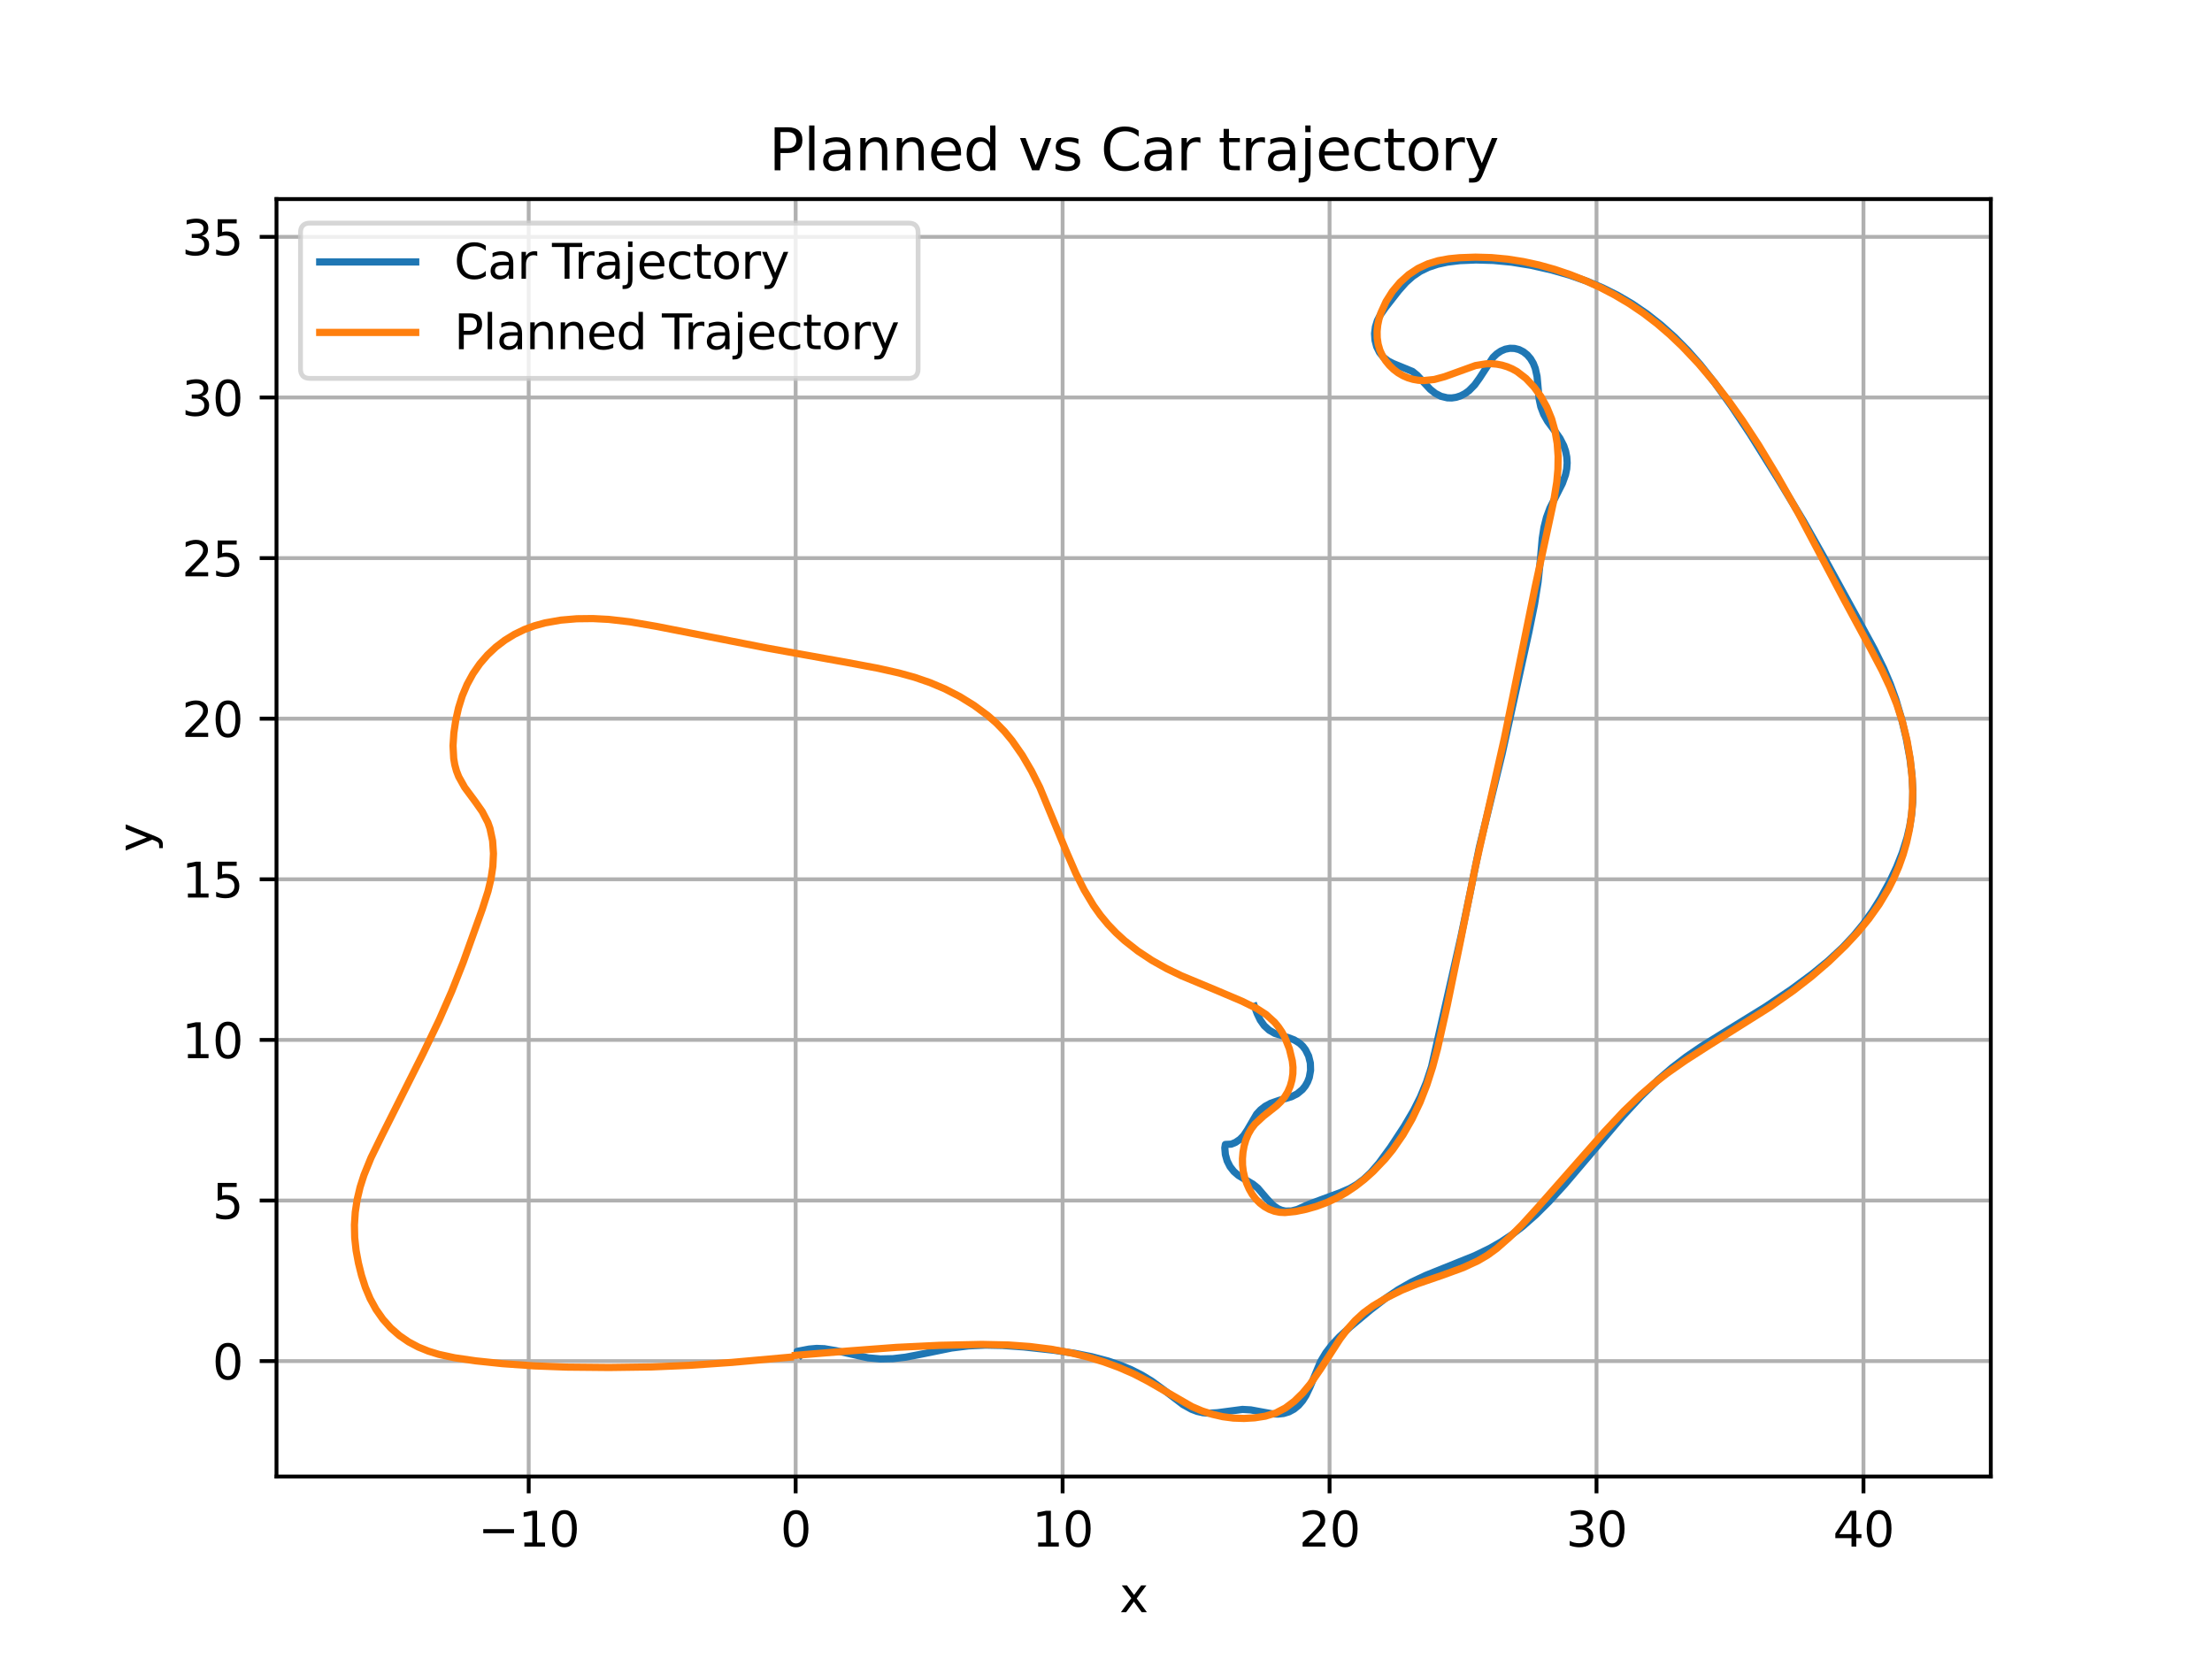 <?xml version="1.0" encoding="utf-8" standalone="no"?>
<!DOCTYPE svg PUBLIC "-//W3C//DTD SVG 1.1//EN"
  "http://www.w3.org/Graphics/SVG/1.1/DTD/svg11.dtd">
<svg xmlns:xlink="http://www.w3.org/1999/xlink" width="460.8pt" height="345.6pt" viewBox="0 0 460.8 345.6" xmlns="http://www.w3.org/2000/svg" version="1.1">
 <defs>
  <style type="text/css">*{stroke-linejoin: round; stroke-linecap: butt}</style>
 </defs>
 <g id="figure_1">
  <g id="patch_1">
   <path d="M 0 345.6 
L 460.8 345.6 
L 460.8 0 
L 0 0 
z
" style="fill: #ffffff"/>
  </g>
  <g id="axes_1">
   <g id="patch_2">
    <path d="M 57.6 307.584 
L 414.72 307.584 
L 414.72 41.472 
L 57.6 41.472 
z
" style="fill: #ffffff"/>
   </g>
   <g id="matplotlib.axis_1">
    <g id="xtick_1">
     <g id="line2d_1">
      <path d="M 110.139 307.584 
L 110.139 41.472 
" clip-path="url(#p3ff698e149)" style="fill: none; stroke: #b0b0b0; stroke-width: 0.8; stroke-linecap: square"/>
     </g>
     <g id="line2d_2">
      <defs>
       <path id="mc551c8eff0" d="M 0 0 
L 0 3.5 
" style="stroke: #000000; stroke-width: 0.8"/>
      </defs>
      <g>
       <use xlink:href="#mc551c8eff0" x="110.139" y="307.584" style="stroke: #000000; stroke-width: 0.8"/>
      </g>
     </g>
     <g id="text_1">
      <!-- −10 -->
      <g transform="translate(99.587 322.182) scale(0.1 -0.1)">
       <defs>
        <path id="DejaVuSans-2212" d="M 678 2272 
L 4684 2272 
L 4684 1741 
L 678 1741 
L 678 2272 
z
" transform="scale(0.016)"/>
        <path id="DejaVuSans-31" d="M 794 531 
L 1825 531 
L 1825 4091 
L 703 3866 
L 703 4441 
L 1819 4666 
L 2450 4666 
L 2450 531 
L 3481 531 
L 3481 0 
L 794 0 
L 794 531 
z
" transform="scale(0.016)"/>
        <path id="DejaVuSans-30" d="M 2034 4250 
Q 1547 4250 1301 3770 
Q 1056 3291 1056 2328 
Q 1056 1369 1301 889 
Q 1547 409 2034 409 
Q 2525 409 2770 889 
Q 3016 1369 3016 2328 
Q 3016 3291 2770 3770 
Q 2525 4250 2034 4250 
z
M 2034 4750 
Q 2819 4750 3233 4129 
Q 3647 3509 3647 2328 
Q 3647 1150 3233 529 
Q 2819 -91 2034 -91 
Q 1250 -91 836 529 
Q 422 1150 422 2328 
Q 422 3509 836 4129 
Q 1250 4750 2034 4750 
z
" transform="scale(0.016)"/>
       </defs>
       <use xlink:href="#DejaVuSans-2212"/>
       <use xlink:href="#DejaVuSans-31" x="83.789"/>
       <use xlink:href="#DejaVuSans-30" x="147.412"/>
      </g>
     </g>
    </g>
    <g id="xtick_2">
     <g id="line2d_3">
      <path d="M 165.75 307.584 
L 165.75 41.472 
" clip-path="url(#p3ff698e149)" style="fill: none; stroke: #b0b0b0; stroke-width: 0.8; stroke-linecap: square"/>
     </g>
     <g id="line2d_4">
      <g>
       <use xlink:href="#mc551c8eff0" x="165.75" y="307.584" style="stroke: #000000; stroke-width: 0.8"/>
      </g>
     </g>
     <g id="text_2">
      <!-- 0 -->
      <g transform="translate(162.569 322.182) scale(0.1 -0.1)">
       <use xlink:href="#DejaVuSans-30"/>
      </g>
     </g>
    </g>
    <g id="xtick_3">
     <g id="line2d_5">
      <path d="M 221.361 307.584 
L 221.361 41.472 
" clip-path="url(#p3ff698e149)" style="fill: none; stroke: #b0b0b0; stroke-width: 0.8; stroke-linecap: square"/>
     </g>
     <g id="line2d_6">
      <g>
       <use xlink:href="#mc551c8eff0" x="221.361" y="307.584" style="stroke: #000000; stroke-width: 0.8"/>
      </g>
     </g>
     <g id="text_3">
      <!-- 10 -->
      <g transform="translate(214.999 322.182) scale(0.1 -0.1)">
       <use xlink:href="#DejaVuSans-31"/>
       <use xlink:href="#DejaVuSans-30" x="63.623"/>
      </g>
     </g>
    </g>
    <g id="xtick_4">
     <g id="line2d_7">
      <path d="M 276.972 307.584 
L 276.972 41.472 
" clip-path="url(#p3ff698e149)" style="fill: none; stroke: #b0b0b0; stroke-width: 0.8; stroke-linecap: square"/>
     </g>
     <g id="line2d_8">
      <g>
       <use xlink:href="#mc551c8eff0" x="276.972" y="307.584" style="stroke: #000000; stroke-width: 0.8"/>
      </g>
     </g>
     <g id="text_4">
      <!-- 20 -->
      <g transform="translate(270.61 322.182) scale(0.1 -0.1)">
       <defs>
        <path id="DejaVuSans-32" d="M 1228 531 
L 3431 531 
L 3431 0 
L 469 0 
L 469 531 
Q 828 903 1448 1529 
Q 2069 2156 2228 2338 
Q 2531 2678 2651 2914 
Q 2772 3150 2772 3378 
Q 2772 3750 2511 3984 
Q 2250 4219 1831 4219 
Q 1534 4219 1204 4116 
Q 875 4013 500 3803 
L 500 4441 
Q 881 4594 1212 4672 
Q 1544 4750 1819 4750 
Q 2544 4750 2975 4387 
Q 3406 4025 3406 3419 
Q 3406 3131 3298 2873 
Q 3191 2616 2906 2266 
Q 2828 2175 2409 1742 
Q 1991 1309 1228 531 
z
" transform="scale(0.016)"/>
       </defs>
       <use xlink:href="#DejaVuSans-32"/>
       <use xlink:href="#DejaVuSans-30" x="63.623"/>
      </g>
     </g>
    </g>
    <g id="xtick_5">
     <g id="line2d_9">
      <path d="M 332.583 307.584 
L 332.583 41.472 
" clip-path="url(#p3ff698e149)" style="fill: none; stroke: #b0b0b0; stroke-width: 0.8; stroke-linecap: square"/>
     </g>
     <g id="line2d_10">
      <g>
       <use xlink:href="#mc551c8eff0" x="332.583" y="307.584" style="stroke: #000000; stroke-width: 0.8"/>
      </g>
     </g>
     <g id="text_5">
      <!-- 30 -->
      <g transform="translate(326.221 322.182) scale(0.1 -0.1)">
       <defs>
        <path id="DejaVuSans-33" d="M 2597 2516 
Q 3050 2419 3304 2112 
Q 3559 1806 3559 1356 
Q 3559 666 3084 287 
Q 2609 -91 1734 -91 
Q 1441 -91 1130 -33 
Q 819 25 488 141 
L 488 750 
Q 750 597 1062 519 
Q 1375 441 1716 441 
Q 2309 441 2620 675 
Q 2931 909 2931 1356 
Q 2931 1769 2642 2001 
Q 2353 2234 1838 2234 
L 1294 2234 
L 1294 2753 
L 1863 2753 
Q 2328 2753 2575 2939 
Q 2822 3125 2822 3475 
Q 2822 3834 2567 4026 
Q 2313 4219 1838 4219 
Q 1578 4219 1281 4162 
Q 984 4106 628 3988 
L 628 4550 
Q 988 4650 1302 4700 
Q 1616 4750 1894 4750 
Q 2613 4750 3031 4423 
Q 3450 4097 3450 3541 
Q 3450 3153 3228 2886 
Q 3006 2619 2597 2516 
z
" transform="scale(0.016)"/>
       </defs>
       <use xlink:href="#DejaVuSans-33"/>
       <use xlink:href="#DejaVuSans-30" x="63.623"/>
      </g>
     </g>
    </g>
    <g id="xtick_6">
     <g id="line2d_11">
      <path d="M 388.195 307.584 
L 388.195 41.472 
" clip-path="url(#p3ff698e149)" style="fill: none; stroke: #b0b0b0; stroke-width: 0.8; stroke-linecap: square"/>
     </g>
     <g id="line2d_12">
      <g>
       <use xlink:href="#mc551c8eff0" x="388.195" y="307.584" style="stroke: #000000; stroke-width: 0.8"/>
      </g>
     </g>
     <g id="text_6">
      <!-- 40 -->
      <g transform="translate(381.832 322.182) scale(0.1 -0.1)">
       <defs>
        <path id="DejaVuSans-34" d="M 2419 4116 
L 825 1625 
L 2419 1625 
L 2419 4116 
z
M 2253 4666 
L 3047 4666 
L 3047 1625 
L 3713 1625 
L 3713 1100 
L 3047 1100 
L 3047 0 
L 2419 0 
L 2419 1100 
L 313 1100 
L 313 1709 
L 2253 4666 
z
" transform="scale(0.016)"/>
       </defs>
       <use xlink:href="#DejaVuSans-34"/>
       <use xlink:href="#DejaVuSans-30" x="63.623"/>
      </g>
     </g>
    </g>
    <g id="text_7">
     <!-- x -->
     <g transform="translate(233.201 335.861) scale(0.1 -0.1)">
      <defs>
       <path id="DejaVuSans-78" d="M 3513 3500 
L 2247 1797 
L 3578 0 
L 2900 0 
L 1881 1375 
L 863 0 
L 184 0 
L 1544 1831 
L 300 3500 
L 978 3500 
L 1906 2253 
L 2834 3500 
L 3513 3500 
z
" transform="scale(0.016)"/>
      </defs>
      <use xlink:href="#DejaVuSans-78"/>
     </g>
    </g>
   </g>
   <g id="matplotlib.axis_2">
    <g id="ytick_1">
     <g id="line2d_13">
      <path d="M 57.6 283.544 
L 414.72 283.544 
" clip-path="url(#p3ff698e149)" style="fill: none; stroke: #b0b0b0; stroke-width: 0.8; stroke-linecap: square"/>
     </g>
     <g id="line2d_14">
      <defs>
       <path id="mfb9bbd5a58" d="M 0 0 
L -3.5 0 
" style="stroke: #000000; stroke-width: 0.8"/>
      </defs>
      <g>
       <use xlink:href="#mfb9bbd5a58" x="57.6" y="283.544" style="stroke: #000000; stroke-width: 0.8"/>
      </g>
     </g>
     <g id="text_8">
      <!-- 0 -->
      <g transform="translate(44.237 287.344) scale(0.1 -0.1)">
       <use xlink:href="#DejaVuSans-30"/>
      </g>
     </g>
    </g>
    <g id="ytick_2">
     <g id="line2d_15">
      <path d="M 57.6 250.088 
L 414.72 250.088 
" clip-path="url(#p3ff698e149)" style="fill: none; stroke: #b0b0b0; stroke-width: 0.8; stroke-linecap: square"/>
     </g>
     <g id="line2d_16">
      <g>
       <use xlink:href="#mfb9bbd5a58" x="57.6" y="250.088" style="stroke: #000000; stroke-width: 0.8"/>
      </g>
     </g>
     <g id="text_9">
      <!-- 5 -->
      <g transform="translate(44.237 253.887) scale(0.1 -0.1)">
       <defs>
        <path id="DejaVuSans-35" d="M 691 4666 
L 3169 4666 
L 3169 4134 
L 1269 4134 
L 1269 2991 
Q 1406 3038 1543 3061 
Q 1681 3084 1819 3084 
Q 2600 3084 3056 2656 
Q 3513 2228 3513 1497 
Q 3513 744 3044 326 
Q 2575 -91 1722 -91 
Q 1428 -91 1123 -41 
Q 819 9 494 109 
L 494 744 
Q 775 591 1075 516 
Q 1375 441 1709 441 
Q 2250 441 2565 725 
Q 2881 1009 2881 1497 
Q 2881 1984 2565 2268 
Q 2250 2553 1709 2553 
Q 1456 2553 1204 2497 
Q 953 2441 691 2322 
L 691 4666 
z
" transform="scale(0.016)"/>
       </defs>
       <use xlink:href="#DejaVuSans-35"/>
      </g>
     </g>
    </g>
    <g id="ytick_3">
     <g id="line2d_17">
      <path d="M 57.6 216.631 
L 414.72 216.631 
" clip-path="url(#p3ff698e149)" style="fill: none; stroke: #b0b0b0; stroke-width: 0.8; stroke-linecap: square"/>
     </g>
     <g id="line2d_18">
      <g>
       <use xlink:href="#mfb9bbd5a58" x="57.6" y="216.631" style="stroke: #000000; stroke-width: 0.8"/>
      </g>
     </g>
     <g id="text_10">
      <!-- 10 -->
      <g transform="translate(37.875 220.43) scale(0.1 -0.1)">
       <use xlink:href="#DejaVuSans-31"/>
       <use xlink:href="#DejaVuSans-30" x="63.623"/>
      </g>
     </g>
    </g>
    <g id="ytick_4">
     <g id="line2d_19">
      <path d="M 57.6 183.174 
L 414.72 183.174 
" clip-path="url(#p3ff698e149)" style="fill: none; stroke: #b0b0b0; stroke-width: 0.8; stroke-linecap: square"/>
     </g>
     <g id="line2d_20">
      <g>
       <use xlink:href="#mfb9bbd5a58" x="57.6" y="183.174" style="stroke: #000000; stroke-width: 0.8"/>
      </g>
     </g>
     <g id="text_11">
      <!-- 15 -->
      <g transform="translate(37.875 186.973) scale(0.1 -0.1)">
       <use xlink:href="#DejaVuSans-31"/>
       <use xlink:href="#DejaVuSans-35" x="63.623"/>
      </g>
     </g>
    </g>
    <g id="ytick_5">
     <g id="line2d_21">
      <path d="M 57.6 149.717 
L 414.72 149.717 
" clip-path="url(#p3ff698e149)" style="fill: none; stroke: #b0b0b0; stroke-width: 0.8; stroke-linecap: square"/>
     </g>
     <g id="line2d_22">
      <g>
       <use xlink:href="#mfb9bbd5a58" x="57.6" y="149.717" style="stroke: #000000; stroke-width: 0.8"/>
      </g>
     </g>
     <g id="text_12">
      <!-- 20 -->
      <g transform="translate(37.875 153.516) scale(0.1 -0.1)">
       <use xlink:href="#DejaVuSans-32"/>
       <use xlink:href="#DejaVuSans-30" x="63.623"/>
      </g>
     </g>
    </g>
    <g id="ytick_6">
     <g id="line2d_23">
      <path d="M 57.6 116.26 
L 414.72 116.26 
" clip-path="url(#p3ff698e149)" style="fill: none; stroke: #b0b0b0; stroke-width: 0.8; stroke-linecap: square"/>
     </g>
     <g id="line2d_24">
      <g>
       <use xlink:href="#mfb9bbd5a58" x="57.6" y="116.26" style="stroke: #000000; stroke-width: 0.8"/>
      </g>
     </g>
     <g id="text_13">
      <!-- 25 -->
      <g transform="translate(37.875 120.059) scale(0.1 -0.1)">
       <use xlink:href="#DejaVuSans-32"/>
       <use xlink:href="#DejaVuSans-35" x="63.623"/>
      </g>
     </g>
    </g>
    <g id="ytick_7">
     <g id="line2d_25">
      <path d="M 57.6 82.803 
L 414.72 82.803 
" clip-path="url(#p3ff698e149)" style="fill: none; stroke: #b0b0b0; stroke-width: 0.8; stroke-linecap: square"/>
     </g>
     <g id="line2d_26">
      <g>
       <use xlink:href="#mfb9bbd5a58" x="57.6" y="82.803" style="stroke: #000000; stroke-width: 0.8"/>
      </g>
     </g>
     <g id="text_14">
      <!-- 30 -->
      <g transform="translate(37.875 86.603) scale(0.1 -0.1)">
       <use xlink:href="#DejaVuSans-33"/>
       <use xlink:href="#DejaVuSans-30" x="63.623"/>
      </g>
     </g>
    </g>
    <g id="ytick_8">
     <g id="line2d_27">
      <path d="M 57.6 49.347 
L 414.72 49.347 
" clip-path="url(#p3ff698e149)" style="fill: none; stroke: #b0b0b0; stroke-width: 0.8; stroke-linecap: square"/>
     </g>
     <g id="line2d_28">
      <g>
       <use xlink:href="#mfb9bbd5a58" x="57.6" y="49.347" style="stroke: #000000; stroke-width: 0.8"/>
      </g>
     </g>
     <g id="text_15">
      <!-- 35 -->
      <g transform="translate(37.875 53.146) scale(0.1 -0.1)">
       <use xlink:href="#DejaVuSans-33"/>
       <use xlink:href="#DejaVuSans-35" x="63.623"/>
      </g>
     </g>
    </g>
    <g id="text_16">
     <!-- y -->
     <g transform="translate(31.795 177.487) rotate(-90) scale(0.1 -0.1)">
      <defs>
       <path id="DejaVuSans-79" d="M 2059 -325 
Q 1816 -950 1584 -1140 
Q 1353 -1331 966 -1331 
L 506 -1331 
L 506 -850 
L 844 -850 
Q 1081 -850 1212 -737 
Q 1344 -625 1503 -206 
L 1606 56 
L 191 3500 
L 800 3500 
L 1894 763 
L 2988 3500 
L 3597 3500 
L 2059 -325 
z
" transform="scale(0.016)"/>
      </defs>
      <use xlink:href="#DejaVuSans-79"/>
     </g>
    </g>
   </g>
   <g id="line2d_29">
    <path d="M 166.805 282.264 
L 166.067 281.516 
L 168.542 281.04 
L 170.118 280.898 
L 171.72 280.959 
L 174.156 281.372 
L 180.826 282.863 
L 183.416 283.09 
L 186.031 283.034 
L 188.647 282.725 
L 192.125 282.058 
L 198.226 280.815 
L 201.753 280.373 
L 205.3 280.21 
L 208.853 280.283 
L 213.289 280.595 
L 219.488 281.269 
L 223.902 281.924 
L 227.402 282.621 
L 230.817 283.521 
L 233.286 284.352 
L 235.649 285.332 
L 237.871 286.459 
L 239.926 287.713 
L 242.424 289.534 
L 246.451 292.602 
L 248.203 293.572 
L 249.4 294.022 
L 250.613 294.294 
L 251.823 294.395 
L 253.614 294.294 
L 258.833 293.609 
L 260.557 293.705 
L 262.829 294.124 
L 265.102 294.536 
L 266.25 294.581 
L 267.395 294.452 
L 268.51 294.114 
L 269.561 293.55 
L 270.515 292.768 
L 271.348 291.801 
L 272.057 290.691 
L 272.931 288.856 
L 275.095 283.664 
L 276.2 281.811 
L 277.532 280.077 
L 279.056 278.452 
L 281.293 276.392 
L 285.485 272.888 
L 288.624 270.468 
L 291.255 268.681 
L 294.027 267.094 
L 296.958 265.71 
L 300.836 264.146 
L 307.235 261.573 
L 310.397 260.034 
L 312.715 258.702 
L 314.968 257.197 
L 317.152 255.52 
L 319.961 253.044 
L 322.662 250.353 
L 325.923 246.786 
L 330.354 241.577 
L 337.966 232.609 
L 341.933 228.319 
L 345.391 224.956 
L 348.278 222.456 
L 351.278 220.154 
L 354.371 218.037 
L 359.114 215.091 
L 367.821 209.715 
L 373.2 206.085 
L 377.493 202.91 
L 380.809 200.192 
L 383.872 197.349 
L 386.124 194.956 
L 388.192 192.439 
L 390.075 189.813 
L 391.787 187.086 
L 393.713 183.563 
L 395.084 180.65 
L 396.283 177.639 
L 397.268 174.522 
L 397.833 172.115 
L 398.228 169.659 
L 398.443 167.17 
L 398.481 164.666 
L 398.29 161.328 
L 397.875 158.007 
L 397.119 153.882 
L 396.142 149.778 
L 394.935 145.692 
L 393.763 142.447 
L 392.393 139.224 
L 390.424 135.203 
L 387.294 129.447 
L 380.158 116.455 
L 375.699 108.556 
L 370.491 99.923 
L 364.627 90.513 
L 360.736 84.666 
L 357.248 79.806 
L 354.178 75.934 
L 351.585 73.002 
L 348.861 70.247 
L 346.007 67.69 
L 343.048 65.359 
L 340.017 63.289 
L 336.937 61.489 
L 333.838 59.947 
L 330.747 58.641 
L 326.939 57.306 
L 323.228 56.243 
L 318.95 55.272 
L 314.888 54.614 
L 311.059 54.252 
L 307.478 54.153 
L 304.116 54.291 
L 301.474 54.615 
L 299.477 55.054 
L 297.599 55.68 
L 295.861 56.517 
L 294.288 57.583 
L 292.883 58.834 
L 291.341 60.575 
L 288.572 64.131 
L 287.557 65.584 
L 286.94 66.785 
L 286.524 68.098 
L 286.35 69.482 
L 286.438 70.877 
L 286.786 72.209 
L 287.378 73.41 
L 288.181 74.416 
L 289.149 75.184 
L 290.217 75.728 
L 294.253 77.381 
L 295.23 78.177 
L 296.716 79.789 
L 297.945 81.108 
L 299.002 81.947 
L 300.197 82.559 
L 301.506 82.877 
L 302.418 82.902 
L 303.343 82.767 
L 304.266 82.467 
L 305.168 82.002 
L 306.029 81.377 
L 307.206 80.178 
L 308.224 78.76 
L 311.026 74.456 
L 311.8 73.718 
L 312.655 73.138 
L 313.576 72.744 
L 314.537 72.557 
L 315.508 72.586 
L 316.456 72.83 
L 317.349 73.282 
L 318.156 73.925 
L 318.85 74.735 
L 319.41 75.684 
L 319.824 76.735 
L 320.199 78.419 
L 320.409 80.73 
L 320.618 83.043 
L 320.976 84.734 
L 321.58 86.323 
L 322.402 87.769 
L 324.03 89.966 
L 324.982 91.337 
L 325.766 92.874 
L 326.147 93.999 
L 326.386 95.192 
L 326.466 96.425 
L 326.377 97.67 
L 326.124 98.898 
L 325.488 100.668 
L 324.352 102.923 
L 322.881 105.846 
L 322.161 107.787 
L 321.632 109.887 
L 321.282 112.121 
L 320.861 116.918 
L 320.41 121.249 
L 319.673 125.866 
L 318.498 131.661 
L 312.919 157.024 
L 308.174 176.501 
L 306.276 185.858 
L 304.33 195.202 
L 298.213 222.227 
L 297.147 225.477 
L 295.889 228.525 
L 294.462 231.365 
L 292.522 234.666 
L 289.708 238.955 
L 287.245 242.328 
L 285.513 244.323 
L 284.133 245.619 
L 282.69 246.711 
L 281.207 247.579 
L 279.211 248.445 
L 272.734 250.838 
L 270.251 251.956 
L 268.997 252.273 
L 267.742 252.285 
L 266.932 252.1 
L 266.167 251.765 
L 265.133 251.025 
L 263.949 249.764 
L 262.005 247.488 
L 261.049 246.714 
L 259.331 245.688 
L 257.963 244.849 
L 257.03 244.037 
L 256.238 243.028 
L 255.638 241.839 
L 255.267 240.514 
L 255.148 239.116 
L 255.268 238.41 
L 256.494 238.346 
L 257.393 237.976 
L 258.301 237.357 
L 259.097 236.542 
L 259.858 235.396 
L 261.779 232.092 
L 262.59 231.215 
L 263.573 230.449 
L 264.718 229.831 
L 266.41 229.243 
L 269.023 228.476 
L 270.239 227.86 
L 271.31 226.973 
L 271.908 226.232 
L 272.391 225.386 
L 272.746 224.457 
L 273.018 222.966 
L 272.969 221.444 
L 272.608 219.987 
L 271.958 218.682 
L 271.386 217.937 
L 270.721 217.316 
L 269.597 216.624 
L 268.391 216.165 
L 265.532 215.262 
L 264.385 214.599 
L 263.366 213.669 
L 262.532 212.484 
L 261.878 211.118 
L 261.331 209.648 
L 261.331 209.648 
" clip-path="url(#p3ff698e149)" style="fill: none; stroke: #1f77b4; stroke-width: 1.5; stroke-linecap: square"/>
   </g>
   <g id="line2d_30">
    <path d="M 165.695 282.345 
L 176.786 281.43 
L 186.775 280.682 
L 195.665 280.257 
L 204.56 280.064 
L 210.119 280.187 
L 214.56 280.506 
L 218.984 281.063 
L 223.378 281.89 
L 226.646 282.7 
L 229.88 283.684 
L 233.072 284.852 
L 236.208 286.221 
L 239.268 287.817 
L 248.29 293.021 
L 250.388 293.914 
L 252.534 294.622 
L 254.725 295.126 
L 256.936 295.414 
L 259.156 295.488 
L 261.375 295.36 
L 263.574 295.02 
L 265.729 294.368 
L 267.765 293.311 
L 269.654 291.892 
L 271.374 290.205 
L 272.946 288.308 
L 275.081 285.222 
L 279.184 278.879 
L 280.684 276.904 
L 282.308 275.078 
L 284.078 273.459 
L 285.974 272.075 
L 288.954 270.294 
L 292.039 268.763 
L 295.203 267.472 
L 300.553 265.631 
L 304.81 264.073 
L 307.921 262.628 
L 309.916 261.451 
L 311.818 260.067 
L 314.509 257.703 
L 317.07 255.132 
L 320.356 251.518 
L 334.105 235.909 
L 338.266 231.466 
L 341.744 228.129 
L 344.458 225.795 
L 347.259 223.616 
L 351.103 220.923 
L 356.01 217.775 
L 368.821 209.716 
L 373.623 206.341 
L 377.36 203.439 
L 380.978 200.325 
L 384.447 196.977 
L 386.934 194.301 
L 389.288 191.456 
L 391.462 188.412 
L 393.41 185.155 
L 394.562 182.864 
L 395.581 180.484 
L 396.456 178.026 
L 397.18 175.494 
L 397.746 172.904 
L 398.148 170.278 
L 398.387 167.613 
L 398.457 164.943 
L 398.36 162.273 
L 397.959 158.293 
L 397.29 154.361 
L 396.351 150.509 
L 395.146 146.763 
L 393.698 143.143 
L 392.057 139.648 
L 389.672 135.127 
L 384.215 125.035 
L 374.659 106.978 
L 370.285 99.228 
L 366.363 92.732 
L 362.921 87.477 
L 360.03 83.408 
L 357.001 79.49 
L 353.82 75.747 
L 350.48 72.213 
L 347.864 69.722 
L 345.149 67.39 
L 342.335 65.235 
L 339.427 63.269 
L 336.436 61.492 
L 333.376 59.893 
L 330.259 58.463 
L 327.091 57.202 
L 323.88 56.115 
L 320.631 55.209 
L 317.349 54.492 
L 314.041 53.973 
L 310.715 53.663 
L 307.379 53.568 
L 304.044 53.687 
L 301.826 53.903 
L 299.627 54.302 
L 297.47 54.957 
L 295.396 55.918 
L 293.448 57.203 
L 291.66 58.81 
L 290.081 60.692 
L 288.737 62.819 
L 287.675 65.156 
L 287.279 66.407 
L 287.008 67.703 
L 286.878 69.03 
L 286.902 70.368 
L 287.092 71.688 
L 287.456 72.953 
L 287.991 74.122 
L 288.666 75.175 
L 289.443 76.118 
L 290.304 76.952 
L 291.246 77.669 
L 292.256 78.26 
L 293.287 78.707 
L 294.37 79.029 
L 295.482 79.219 
L 296.584 79.279 
L 298.803 79.052 
L 300.975 78.457 
L 307.372 76.149 
L 309.579 75.792 
L 310.684 75.768 
L 311.796 75.86 
L 312.899 76.07 
L 313.974 76.396 
L 315.015 76.836 
L 316.026 77.396 
L 317.893 78.837 
L 319.554 80.604 
L 321.017 82.626 
L 322.245 84.846 
L 323.228 87.253 
L 323.942 89.781 
L 324.392 92.402 
L 324.584 95.07 
L 324.543 97.743 
L 324.304 100.403 
L 323.67 104.344 
L 322.278 110.823 
L 319.748 122.475 
L 313.413 153.671 
L 307.293 180.788 
L 304.168 196.4 
L 301.498 209.391 
L 299.472 218.435 
L 298.449 222.256 
L 297.245 226 
L 295.823 229.632 
L 294.164 233.114 
L 292.265 236.413 
L 290.131 239.494 
L 288.574 241.404 
L 286.06 244.039 
L 284.282 245.636 
L 282.417 247.097 
L 280.473 248.406 
L 278.462 249.546 
L 276.388 250.511 
L 274.262 251.3 
L 272.096 251.917 
L 269.904 252.371 
L 267.688 252.596 
L 266.573 252.539 
L 265.476 252.318 
L 264.422 251.923 
L 263.404 251.354 
L 262.461 250.636 
L 261.612 249.786 
L 260.863 248.806 
L 260.23 247.703 
L 259.711 246.529 
L 259.292 245.291 
L 258.998 244.015 
L 258.846 242.708 
L 258.827 241.364 
L 258.94 240.011 
L 259.175 238.715 
L 259.542 237.445 
L 260.04 236.247 
L 260.668 235.15 
L 261.424 234.159 
L 263.182 232.526 
L 265.979 230.318 
L 266.848 229.467 
L 267.614 228.525 
L 268.276 227.433 
L 268.786 226.244 
L 269.137 224.986 
L 269.329 223.672 
L 269.353 222.33 
L 269.211 221.009 
L 268.596 218.463 
L 267.629 216.049 
L 267.01 214.934 
L 266.308 213.904 
L 265.521 212.954 
L 263.748 211.343 
L 261.786 210.076 
L 258.7 208.556 
L 253.454 206.327 
L 246.096 203.262 
L 242.998 201.763 
L 239.975 200.066 
L 237.053 198.132 
L 234.261 195.939 
L 232.491 194.321 
L 230.813 192.566 
L 229.245 190.671 
L 227.797 188.642 
L 225.848 185.387 
L 224.119 181.953 
L 222.06 177.211 
L 216.607 164.031 
L 214.877 160.596 
L 212.954 157.316 
L 210.808 154.245 
L 209.241 152.352 
L 207.55 150.613 
L 205.752 149.042 
L 202.912 146.945 
L 199.947 145.112 
L 196.881 143.53 
L 193.734 142.195 
L 190.524 141.095 
L 187.271 140.194 
L 182.897 139.211 
L 176.303 137.975 
L 159.805 135.009 
L 136.757 130.486 
L 131.251 129.541 
L 126.823 129.032 
L 123.49 128.859 
L 120.154 128.898 
L 116.826 129.181 
L 113.527 129.763 
L 111.358 130.354 
L 109.233 131.141 
L 107.17 132.14 
L 105.189 133.356 
L 103.31 134.787 
L 101.557 136.433 
L 99.955 138.289 
L 98.53 140.345 
L 97.308 142.577 
L 96.301 144.968 
L 95.519 147.469 
L 94.94 150.052 
L 94.547 152.68 
L 94.374 155.342 
L 94.516 158.014 
L 94.742 159.325 
L 95.09 160.595 
L 95.561 161.807 
L 96.8 164.025 
L 99.02 167.021 
L 100.455 169.063 
L 101.633 171.33 
L 102.067 172.559 
L 102.616 175.15 
L 102.797 177.813 
L 102.671 180.484 
L 102.277 183.117 
L 101.659 185.686 
L 100.458 189.432 
L 96.488 200.489 
L 94.097 206.531 
L 91.505 212.448 
L 88.17 219.401 
L 79.541 236.577 
L 77.284 241.192 
L 75.817 244.796 
L 75.02 247.294 
L 74.408 249.868 
L 74.007 252.504 
L 73.833 255.173 
L 73.892 257.843 
L 74.183 260.509 
L 74.668 263.11 
L 75.302 265.661 
L 76.105 268.157 
L 77.103 270.531 
L 78.334 272.779 
L 79.767 274.816 
L 81.397 276.638 
L 83.194 278.217 
L 85.127 279.543 
L 87.161 280.624 
L 89.269 281.479 
L 91.425 282.14 
L 94.708 282.851 
L 99.123 283.492 
L 104.661 284.074 
L 111.323 284.541 
L 117.992 284.79 
L 126.889 284.876 
L 135.785 284.755 
L 143.565 284.427 
L 152.447 283.813 
L 164.626 282.724 
L 164.626 282.724 
" clip-path="url(#p3ff698e149)" style="fill: none; stroke: #ff7f0e; stroke-width: 1.5; stroke-linecap: square"/>
   </g>
   <g id="patch_3">
    <path d="M 57.6 307.584 
L 57.6 41.472 
" style="fill: none; stroke: #000000; stroke-width: 0.8; stroke-linejoin: miter; stroke-linecap: square"/>
   </g>
   <g id="patch_4">
    <path d="M 414.72 307.584 
L 414.72 41.472 
" style="fill: none; stroke: #000000; stroke-width: 0.8; stroke-linejoin: miter; stroke-linecap: square"/>
   </g>
   <g id="patch_5">
    <path d="M 57.6 307.584 
L 414.72 307.584 
" style="fill: none; stroke: #000000; stroke-width: 0.8; stroke-linejoin: miter; stroke-linecap: square"/>
   </g>
   <g id="patch_6">
    <path d="M 57.6 41.472 
L 414.72 41.472 
" style="fill: none; stroke: #000000; stroke-width: 0.8; stroke-linejoin: miter; stroke-linecap: square"/>
   </g>
   <g id="text_17">
    <!-- Planned vs Car trajectory -->
    <g transform="translate(160.167 35.472) scale(0.12 -0.12)">
     <defs>
      <path id="DejaVuSans-50" d="M 1259 4147 
L 1259 2394 
L 2053 2394 
Q 2494 2394 2734 2622 
Q 2975 2850 2975 3272 
Q 2975 3691 2734 3919 
Q 2494 4147 2053 4147 
L 1259 4147 
z
M 628 4666 
L 2053 4666 
Q 2838 4666 3239 4311 
Q 3641 3956 3641 3272 
Q 3641 2581 3239 2228 
Q 2838 1875 2053 1875 
L 1259 1875 
L 1259 0 
L 628 0 
L 628 4666 
z
" transform="scale(0.016)"/>
      <path id="DejaVuSans-6c" d="M 603 4863 
L 1178 4863 
L 1178 0 
L 603 0 
L 603 4863 
z
" transform="scale(0.016)"/>
      <path id="DejaVuSans-61" d="M 2194 1759 
Q 1497 1759 1228 1600 
Q 959 1441 959 1056 
Q 959 750 1161 570 
Q 1363 391 1709 391 
Q 2188 391 2477 730 
Q 2766 1069 2766 1631 
L 2766 1759 
L 2194 1759 
z
M 3341 1997 
L 3341 0 
L 2766 0 
L 2766 531 
Q 2569 213 2275 61 
Q 1981 -91 1556 -91 
Q 1019 -91 701 211 
Q 384 513 384 1019 
Q 384 1609 779 1909 
Q 1175 2209 1959 2209 
L 2766 2209 
L 2766 2266 
Q 2766 2663 2505 2880 
Q 2244 3097 1772 3097 
Q 1472 3097 1187 3025 
Q 903 2953 641 2809 
L 641 3341 
Q 956 3463 1253 3523 
Q 1550 3584 1831 3584 
Q 2591 3584 2966 3190 
Q 3341 2797 3341 1997 
z
" transform="scale(0.016)"/>
      <path id="DejaVuSans-6e" d="M 3513 2113 
L 3513 0 
L 2938 0 
L 2938 2094 
Q 2938 2591 2744 2837 
Q 2550 3084 2163 3084 
Q 1697 3084 1428 2787 
Q 1159 2491 1159 1978 
L 1159 0 
L 581 0 
L 581 3500 
L 1159 3500 
L 1159 2956 
Q 1366 3272 1645 3428 
Q 1925 3584 2291 3584 
Q 2894 3584 3203 3211 
Q 3513 2838 3513 2113 
z
" transform="scale(0.016)"/>
      <path id="DejaVuSans-65" d="M 3597 1894 
L 3597 1613 
L 953 1613 
Q 991 1019 1311 708 
Q 1631 397 2203 397 
Q 2534 397 2845 478 
Q 3156 559 3463 722 
L 3463 178 
Q 3153 47 2828 -22 
Q 2503 -91 2169 -91 
Q 1331 -91 842 396 
Q 353 884 353 1716 
Q 353 2575 817 3079 
Q 1281 3584 2069 3584 
Q 2775 3584 3186 3129 
Q 3597 2675 3597 1894 
z
M 3022 2063 
Q 3016 2534 2758 2815 
Q 2500 3097 2075 3097 
Q 1594 3097 1305 2825 
Q 1016 2553 972 2059 
L 3022 2063 
z
" transform="scale(0.016)"/>
      <path id="DejaVuSans-64" d="M 2906 2969 
L 2906 4863 
L 3481 4863 
L 3481 0 
L 2906 0 
L 2906 525 
Q 2725 213 2448 61 
Q 2172 -91 1784 -91 
Q 1150 -91 751 415 
Q 353 922 353 1747 
Q 353 2572 751 3078 
Q 1150 3584 1784 3584 
Q 2172 3584 2448 3432 
Q 2725 3281 2906 2969 
z
M 947 1747 
Q 947 1113 1208 752 
Q 1469 391 1925 391 
Q 2381 391 2643 752 
Q 2906 1113 2906 1747 
Q 2906 2381 2643 2742 
Q 2381 3103 1925 3103 
Q 1469 3103 1208 2742 
Q 947 2381 947 1747 
z
" transform="scale(0.016)"/>
      <path id="DejaVuSans-20" transform="scale(0.016)"/>
      <path id="DejaVuSans-76" d="M 191 3500 
L 800 3500 
L 1894 563 
L 2988 3500 
L 3597 3500 
L 2284 0 
L 1503 0 
L 191 3500 
z
" transform="scale(0.016)"/>
      <path id="DejaVuSans-73" d="M 2834 3397 
L 2834 2853 
Q 2591 2978 2328 3040 
Q 2066 3103 1784 3103 
Q 1356 3103 1142 2972 
Q 928 2841 928 2578 
Q 928 2378 1081 2264 
Q 1234 2150 1697 2047 
L 1894 2003 
Q 2506 1872 2764 1633 
Q 3022 1394 3022 966 
Q 3022 478 2636 193 
Q 2250 -91 1575 -91 
Q 1294 -91 989 -36 
Q 684 19 347 128 
L 347 722 
Q 666 556 975 473 
Q 1284 391 1588 391 
Q 1994 391 2212 530 
Q 2431 669 2431 922 
Q 2431 1156 2273 1281 
Q 2116 1406 1581 1522 
L 1381 1569 
Q 847 1681 609 1914 
Q 372 2147 372 2553 
Q 372 3047 722 3315 
Q 1072 3584 1716 3584 
Q 2034 3584 2315 3537 
Q 2597 3491 2834 3397 
z
" transform="scale(0.016)"/>
      <path id="DejaVuSans-43" d="M 4122 4306 
L 4122 3641 
Q 3803 3938 3442 4084 
Q 3081 4231 2675 4231 
Q 1875 4231 1450 3742 
Q 1025 3253 1025 2328 
Q 1025 1406 1450 917 
Q 1875 428 2675 428 
Q 3081 428 3442 575 
Q 3803 722 4122 1019 
L 4122 359 
Q 3791 134 3420 21 
Q 3050 -91 2638 -91 
Q 1578 -91 968 557 
Q 359 1206 359 2328 
Q 359 3453 968 4101 
Q 1578 4750 2638 4750 
Q 3056 4750 3426 4639 
Q 3797 4528 4122 4306 
z
" transform="scale(0.016)"/>
      <path id="DejaVuSans-72" d="M 2631 2963 
Q 2534 3019 2420 3045 
Q 2306 3072 2169 3072 
Q 1681 3072 1420 2755 
Q 1159 2438 1159 1844 
L 1159 0 
L 581 0 
L 581 3500 
L 1159 3500 
L 1159 2956 
Q 1341 3275 1631 3429 
Q 1922 3584 2338 3584 
Q 2397 3584 2469 3576 
Q 2541 3569 2628 3553 
L 2631 2963 
z
" transform="scale(0.016)"/>
      <path id="DejaVuSans-74" d="M 1172 4494 
L 1172 3500 
L 2356 3500 
L 2356 3053 
L 1172 3053 
L 1172 1153 
Q 1172 725 1289 603 
Q 1406 481 1766 481 
L 2356 481 
L 2356 0 
L 1766 0 
Q 1100 0 847 248 
Q 594 497 594 1153 
L 594 3053 
L 172 3053 
L 172 3500 
L 594 3500 
L 594 4494 
L 1172 4494 
z
" transform="scale(0.016)"/>
      <path id="DejaVuSans-6a" d="M 603 3500 
L 1178 3500 
L 1178 -63 
Q 1178 -731 923 -1031 
Q 669 -1331 103 -1331 
L -116 -1331 
L -116 -844 
L 38 -844 
Q 366 -844 484 -692 
Q 603 -541 603 -63 
L 603 3500 
z
M 603 4863 
L 1178 4863 
L 1178 4134 
L 603 4134 
L 603 4863 
z
" transform="scale(0.016)"/>
      <path id="DejaVuSans-63" d="M 3122 3366 
L 3122 2828 
Q 2878 2963 2633 3030 
Q 2388 3097 2138 3097 
Q 1578 3097 1268 2742 
Q 959 2388 959 1747 
Q 959 1106 1268 751 
Q 1578 397 2138 397 
Q 2388 397 2633 464 
Q 2878 531 3122 666 
L 3122 134 
Q 2881 22 2623 -34 
Q 2366 -91 2075 -91 
Q 1284 -91 818 406 
Q 353 903 353 1747 
Q 353 2603 823 3093 
Q 1294 3584 2113 3584 
Q 2378 3584 2631 3529 
Q 2884 3475 3122 3366 
z
" transform="scale(0.016)"/>
      <path id="DejaVuSans-6f" d="M 1959 3097 
Q 1497 3097 1228 2736 
Q 959 2375 959 1747 
Q 959 1119 1226 758 
Q 1494 397 1959 397 
Q 2419 397 2687 759 
Q 2956 1122 2956 1747 
Q 2956 2369 2687 2733 
Q 2419 3097 1959 3097 
z
M 1959 3584 
Q 2709 3584 3137 3096 
Q 3566 2609 3566 1747 
Q 3566 888 3137 398 
Q 2709 -91 1959 -91 
Q 1206 -91 779 398 
Q 353 888 353 1747 
Q 353 2609 779 3096 
Q 1206 3584 1959 3584 
z
" transform="scale(0.016)"/>
     </defs>
     <use xlink:href="#DejaVuSans-50"/>
     <use xlink:href="#DejaVuSans-6c" x="60.303"/>
     <use xlink:href="#DejaVuSans-61" x="88.086"/>
     <use xlink:href="#DejaVuSans-6e" x="149.365"/>
     <use xlink:href="#DejaVuSans-6e" x="212.744"/>
     <use xlink:href="#DejaVuSans-65" x="276.123"/>
     <use xlink:href="#DejaVuSans-64" x="337.646"/>
     <use xlink:href="#DejaVuSans-20" x="401.123"/>
     <use xlink:href="#DejaVuSans-76" x="432.91"/>
     <use xlink:href="#DejaVuSans-73" x="492.09"/>
     <use xlink:href="#DejaVuSans-20" x="544.189"/>
     <use xlink:href="#DejaVuSans-43" x="575.977"/>
     <use xlink:href="#DejaVuSans-61" x="645.801"/>
     <use xlink:href="#DejaVuSans-72" x="707.08"/>
     <use xlink:href="#DejaVuSans-20" x="748.193"/>
     <use xlink:href="#DejaVuSans-74" x="779.98"/>
     <use xlink:href="#DejaVuSans-72" x="819.189"/>
     <use xlink:href="#DejaVuSans-61" x="860.303"/>
     <use xlink:href="#DejaVuSans-6a" x="921.582"/>
     <use xlink:href="#DejaVuSans-65" x="949.365"/>
     <use xlink:href="#DejaVuSans-63" x="1010.889"/>
     <use xlink:href="#DejaVuSans-74" x="1065.869"/>
     <use xlink:href="#DejaVuSans-6f" x="1105.078"/>
     <use xlink:href="#DejaVuSans-72" x="1166.26"/>
     <use xlink:href="#DejaVuSans-79" x="1207.373"/>
    </g>
   </g>
   <g id="legend_1">
    <g id="patch_7">
     <path d="M 64.6 78.828 
L 189.261 78.828 
Q 191.261 78.828 191.261 76.828 
L 191.261 48.472 
Q 191.261 46.472 189.261 46.472 
L 64.6 46.472 
Q 62.6 46.472 62.6 48.472 
L 62.6 76.828 
Q 62.6 78.828 64.6 78.828 
z
" style="fill: #ffffff; opacity: 0.8; stroke: #cccccc; stroke-linejoin: miter"/>
    </g>
    <g id="line2d_31">
     <path d="M 66.6 54.57 
L 76.6 54.57 
L 86.6 54.57 
" style="fill: none; stroke: #1f77b4; stroke-width: 1.5; stroke-linecap: square"/>
    </g>
    <g id="text_18">
     <!-- Car Trajectory -->
     <g transform="translate(94.6 58.07) scale(0.1 -0.1)">
      <defs>
       <path id="DejaVuSans-54" d="M -19 4666 
L 3928 4666 
L 3928 4134 
L 2272 4134 
L 2272 0 
L 1638 0 
L 1638 4134 
L -19 4134 
L -19 4666 
z
" transform="scale(0.016)"/>
      </defs>
      <use xlink:href="#DejaVuSans-43"/>
      <use xlink:href="#DejaVuSans-61" x="69.824"/>
      <use xlink:href="#DejaVuSans-72" x="131.104"/>
      <use xlink:href="#DejaVuSans-20" x="172.217"/>
      <use xlink:href="#DejaVuSans-54" x="204.004"/>
      <use xlink:href="#DejaVuSans-72" x="250.338"/>
      <use xlink:href="#DejaVuSans-61" x="291.451"/>
      <use xlink:href="#DejaVuSans-6a" x="352.73"/>
      <use xlink:href="#DejaVuSans-65" x="380.514"/>
      <use xlink:href="#DejaVuSans-63" x="442.037"/>
      <use xlink:href="#DejaVuSans-74" x="497.018"/>
      <use xlink:href="#DejaVuSans-6f" x="536.227"/>
      <use xlink:href="#DejaVuSans-72" x="597.408"/>
      <use xlink:href="#DejaVuSans-79" x="638.521"/>
     </g>
    </g>
    <g id="line2d_32">
     <path d="M 66.6 69.249 
L 76.6 69.249 
L 86.6 69.249 
" style="fill: none; stroke: #ff7f0e; stroke-width: 1.5; stroke-linecap: square"/>
    </g>
    <g id="text_19">
     <!-- Planned Trajectory -->
     <g transform="translate(94.6 72.749) scale(0.1 -0.1)">
      <use xlink:href="#DejaVuSans-50"/>
      <use xlink:href="#DejaVuSans-6c" x="60.303"/>
      <use xlink:href="#DejaVuSans-61" x="88.086"/>
      <use xlink:href="#DejaVuSans-6e" x="149.365"/>
      <use xlink:href="#DejaVuSans-6e" x="212.744"/>
      <use xlink:href="#DejaVuSans-65" x="276.123"/>
      <use xlink:href="#DejaVuSans-64" x="337.646"/>
      <use xlink:href="#DejaVuSans-20" x="401.123"/>
      <use xlink:href="#DejaVuSans-54" x="432.91"/>
      <use xlink:href="#DejaVuSans-72" x="479.244"/>
      <use xlink:href="#DejaVuSans-61" x="520.357"/>
      <use xlink:href="#DejaVuSans-6a" x="581.637"/>
      <use xlink:href="#DejaVuSans-65" x="609.42"/>
      <use xlink:href="#DejaVuSans-63" x="670.943"/>
      <use xlink:href="#DejaVuSans-74" x="725.924"/>
      <use xlink:href="#DejaVuSans-6f" x="765.133"/>
      <use xlink:href="#DejaVuSans-72" x="826.314"/>
      <use xlink:href="#DejaVuSans-79" x="867.428"/>
     </g>
    </g>
   </g>
  </g>
 </g>
 <defs>
  <clipPath id="p3ff698e149">
   <rect x="57.6" y="41.472" width="357.12" height="266.112"/>
  </clipPath>
 </defs>
</svg>
